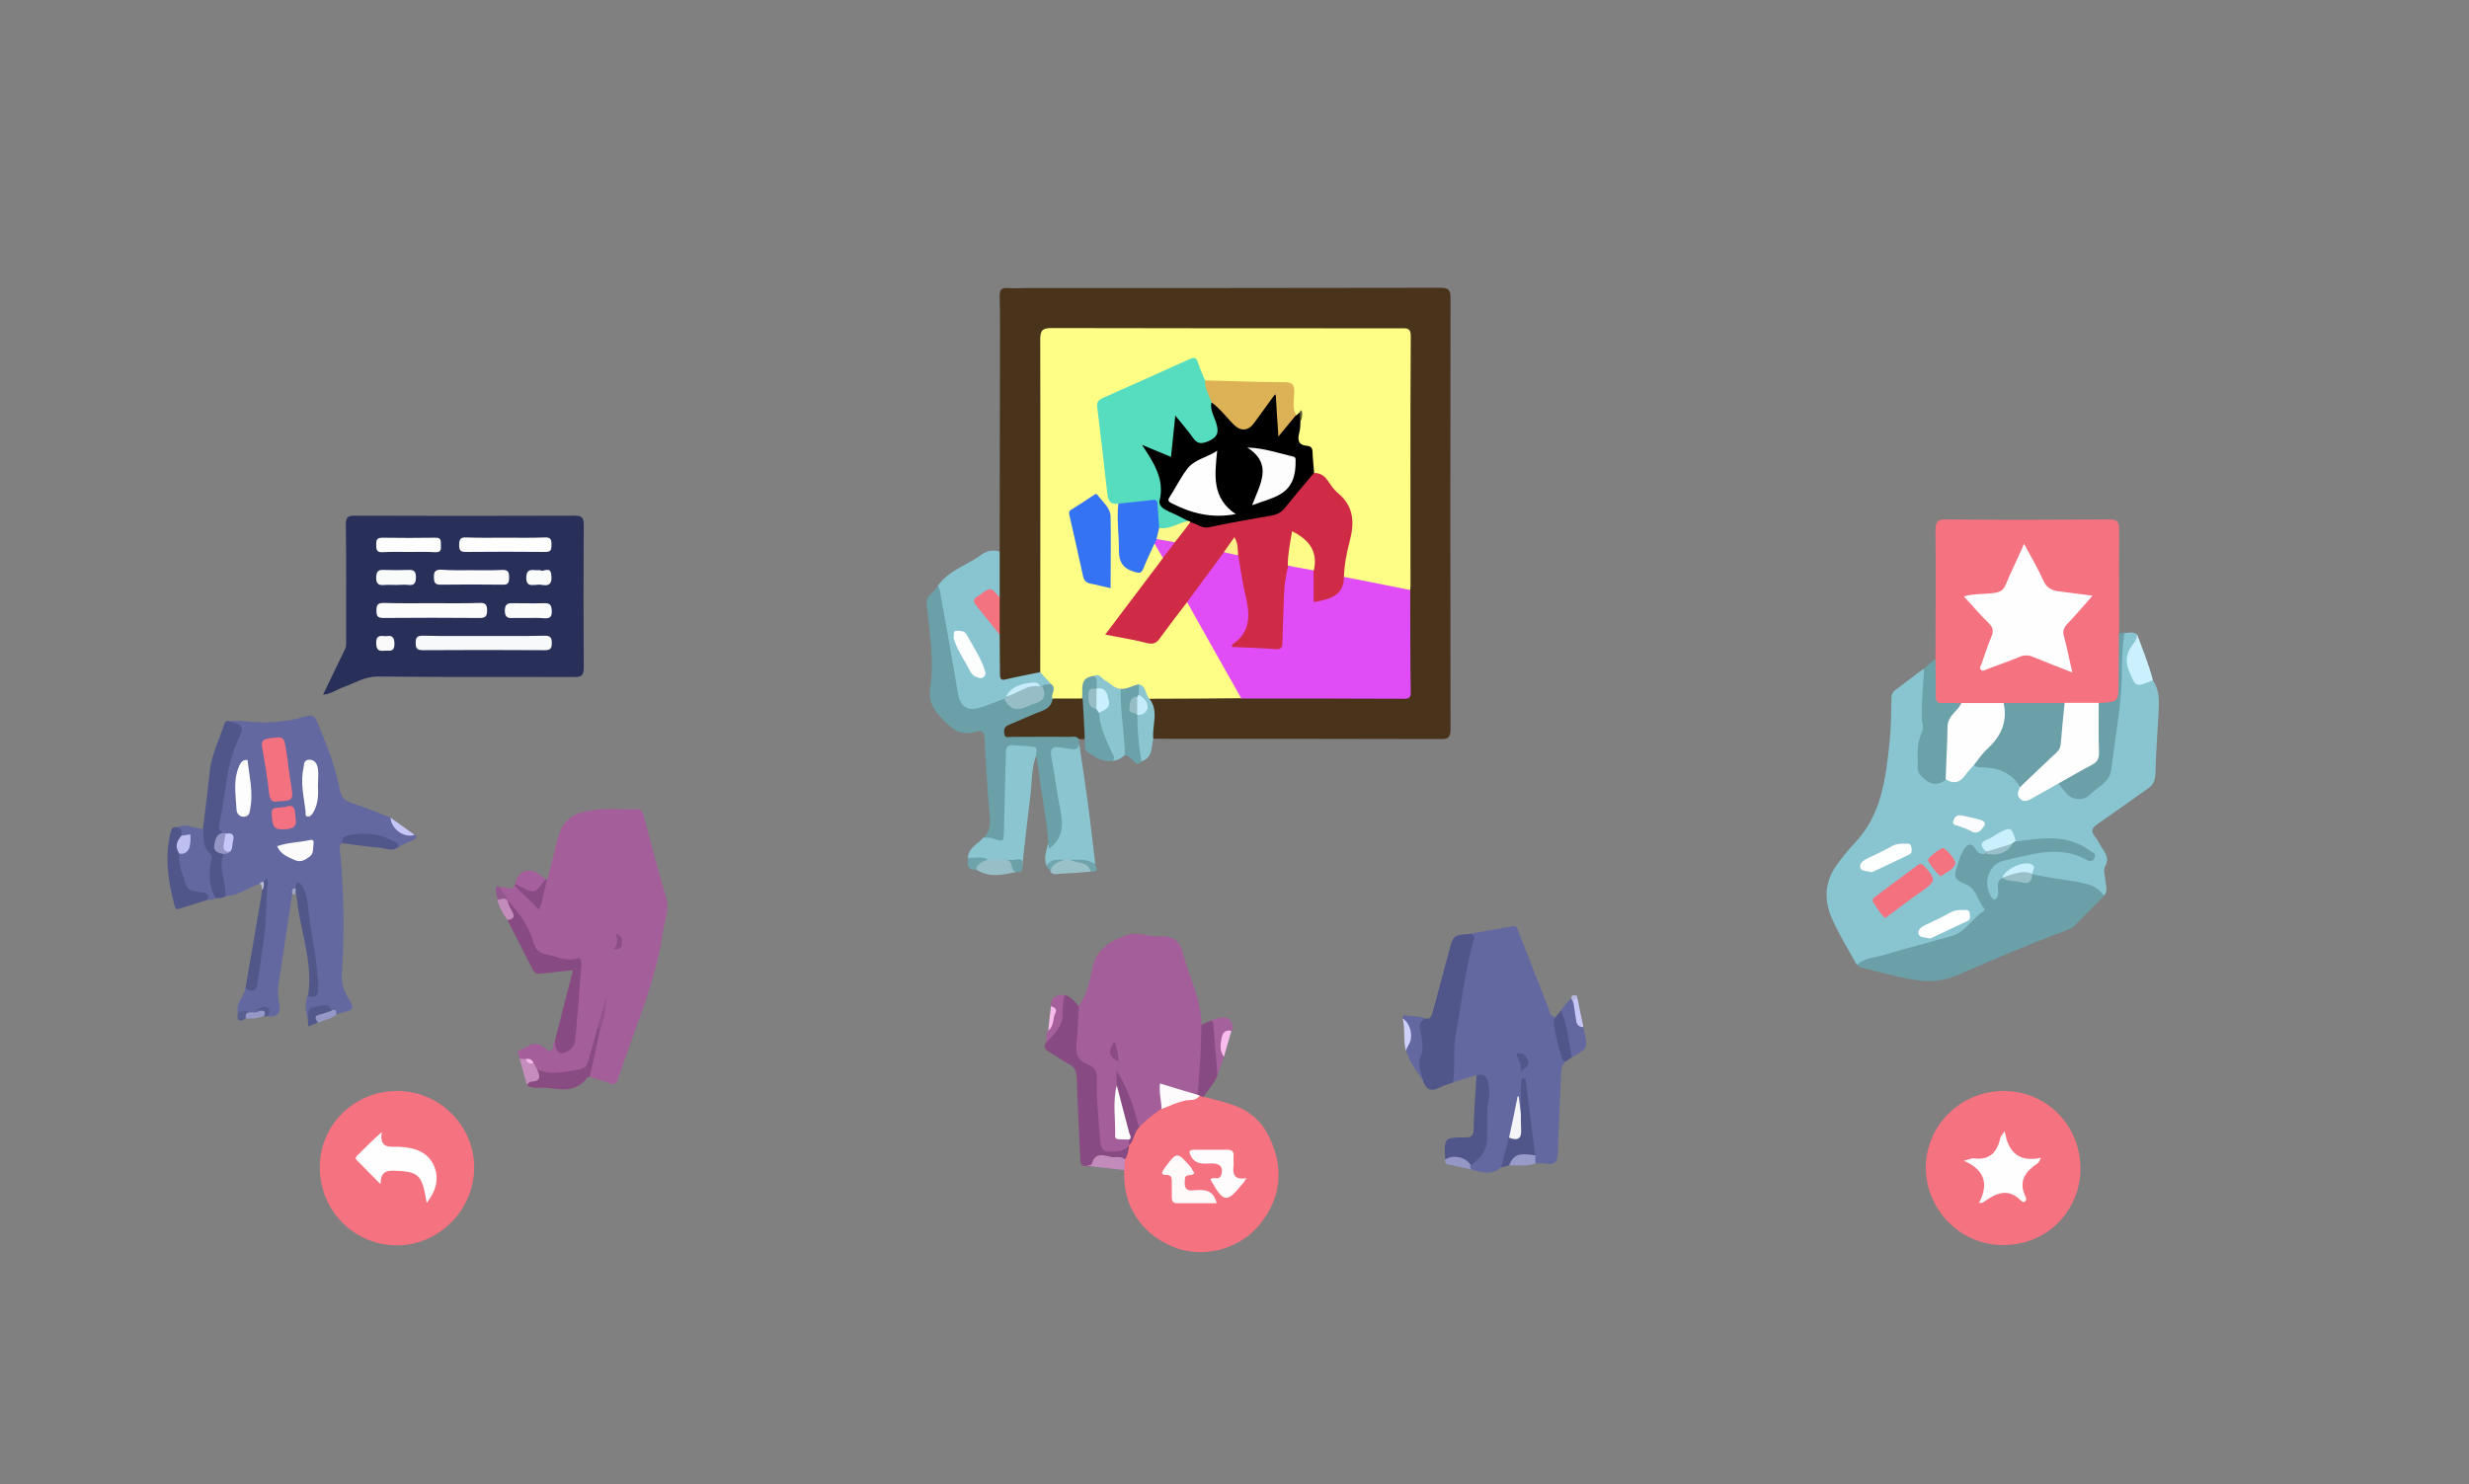 <?xml version="1.0" encoding="utf-8"?>
<!-- Generator: Adobe Illustrator 21.0.0, SVG Export Plug-In . SVG Version: 6.00 Build 0)  -->
<svg version="1.1" id="Layer_1" xmlns="http://www.w3.org/2000/svg" xmlns:xlink="http://www.w3.org/1999/xlink" x="0px" y="0px"
	 viewBox="0 0 919.5 552.8" style="enable-background:new 0 0 919.5 552.8;" xml:space="preserve">
<rect x="0" y="0" width="919.5" height="552.8" fill="#808080" stroke="none"/>
<style type="text/css">
	.st0{display:none;fill:#FDFDFD;}
	.st1{fill:#49341B;}
	.st2{fill:#89C5D0;}
	.st3{fill:#283059;}
	.st4{fill:#F57280;}
	.st5{fill:#A45F9B;}
	.st6{fill:#6368A0;}
	.st7{fill:#6BA0A8;}
	.st8{fill:#505689;}
	.st9{fill:#8AC5D0;}
	.st10{fill:#884A82;}
	.st11{fill:#6BA1A8;}
	.st12{fill:#884B82;}
	.st13{fill:#515789;}
	.st14{fill:#6BA1A9;}
	.st15{fill:#CBF1FE;}
	.st16{fill:#6368A1;}
	.st17{fill:#6468A1;}
	.st18{fill:#51578A;}
	.st19{fill:#A5619C;}
	.st20{fill:#98BEC7;}
	.st21{fill:#A55F9C;}
	.st22{fill:#9AC0C8;}
	.st23{fill:#C38BBB;}
	.st24{fill:#A5609C;}
	.st25{fill:#894B83;}
	.st26{fill:#C48DBC;}
	.st27{fill:#53598B;}
	.st28{fill:#989BC9;}
	.st29{fill:#9497C5;}
	.st30{fill:#C38CBB;}
	.st31{fill:#F9BCEC;}
	.st32{fill:#CFCFFC;}
	.st33{fill:#C6C6F8;}
	.st34{fill:#6EA3AB;}
	.st35{fill:#9598C6;}
	.st36{fill:#C7C8F8;}
	.st37{fill:#70A4AC;}
	.st38{fill:#F7BCEB;}
	.st39{fill:#92588D;}
	.st40{fill:#595F90;}
	.st41{fill:#72A6AE;}
	.st42{fill:#545A8D;}
	.st43{fill:#B8B9DF;}
	.st44{fill:#A0A3C3;}
	.st45{fill:#BBBCD2;}
	.st46{fill:#FEFD86;}
	.st47{fill:#E04DF6;}
	.st48{fill:#F37381;}
	.st49{fill:#FEFEFE;}
	.st50{fill:#F47280;}
	.st51{fill:#FDFEFE;}
	.st52{fill:#CAF0FD;}
	.st53{fill:#FBFCFD;}
	.st54{fill:#C8EFFC;}
	.st55{fill:#99C0CA;}
	.st56{fill:#F8F9FA;}
	.st57{fill:#FCFCFC;}
	.st58{fill:#FBFBFC;}
	.st59{fill:#F9FAFA;}
	.st60{fill:#FAFBFB;}
	.st61{fill:#FAFAFB;}
	.st62{fill:#93528C;}
	.st63{fill:#8C4D85;}
	.st64{fill:#F6BAEA;}
	.st65{fill:#F47180;}
	.st66{fill:#FDFDFD;}
	.st67{fill:#F37180;}
	.st68{fill:#9396C5;}
	.st69{fill:#C7C8FA;}
	.st70{fill:#FDFBFC;}
	.st71{fill:#8A4B84;}
	.st72{fill:#F5F5F8;}
	.st73{fill:#FEFAFA;}
	.st74{fill:#FEFCFC;}
	.st75{fill:#99C0C9;}
	.st76{fill:#97BEC7;}
	.st77{fill:#FCFDFD;}
	.st78{fill:#C6EDF9;}
	.st79{fill:#BEBFF1;}
	.st80{fill:#C5ECF9;}
	.st81{fill:#96BDC6;}
	.st82{fill:#CF2B46;}
	.st83{fill:#56DDBF;}
	.st84{fill:#DDB256;}
	.st85{fill:#3474F4;}
	.st86{fill:#E04FF2;}
	.st87{fill:#5F5F32;}
	.st88{fill:#FEFC87;}
	.st89{fill:#FBEF89;}
	.st90{fill:#FBFA88;}
	.st91{fill:#57DBBD;}
</style>
<g>
	<g>
		<path class="st0" d="M459.7,0.1c152.1,0,304.2,0,456.2-0.1c3.1,0,3.6,0.7,3.6,3.7c-0.1,181.8-0.1,363.6,0,545.4
			c0,3-0.5,3.7-3.6,3.7c-304-0.1-608.1-0.1-912.1,0c-3.3,0-3.8-0.8-3.8-3.9C0.1,367.1,0.1,185.3,0,3.5C0,0.8,0.5,0,3.4,0
			C155.5,0.1,307.6,0.1,459.7,0.1z"/>
		<path class="st1" d="M372.3,205.5c0-23.7,0.1-47.5,0.1-71.2c0-8,0.1-16-0.1-24c0-2.5,0.7-3.2,3.1-3c2.2,0.2,4.5,0,6.7,0
			c51.4,0,102.9,0,154.3-0.1c3.1,0,3.8,0.8,3.8,3.9c-0.1,53.5-0.1,106.9,0,160.4c0,3.1-0.7,3.9-3.8,3.8
			c-35.7-0.1-71.4-0.1-107.1-0.1c-0.7-0.6-1-1.5-1-2.3c0.2-4.1,0.9-8.1-0.8-12.1c-0.2-0.4,0.3-0.9,0.8-1.1c1.4-0.6,2.9-0.6,4.4-0.6
			c9.8,0,19.7-0.1,29.5,0c18-0.2,35.9,0,53.8-0.1c1.2,0,2.5-0.1,3.7,0c3,0.2,4.2-1.1,4.2-4.1c-0.1-10.1,0-20.2,0-30.3
			c0-1.6,0-3.2,0.1-4.9c-0.2-22.6,0-45.2-0.1-67.8c0-7.7,0-15.5,0-23.2c0-5-0.2-5.2-5.3-5.2c-41.5,0-83.1,0-124.6,0
			c-5.3,0-5.4,0.2-5.4,5.5c0,38.2,0,76.4,0,114.6c0,2.2,0.3,4.5-0.7,6.6c-4.2,3.5-9.4,3.4-14.4,3.7c-2,0.1-2.2-2.1-2.2-3.7
			c-0.1-4.7-0.1-9.4,0-14.1c0-4.5-0.2-9,0-13.5c0-4.2-0.1-8.4,0-12.6C371.3,208.5,371.3,206.8,372.3,205.5z"/>
		<path class="st2" d="M691.5,359.4c-3.1-5.7-6.6-11.2-9.2-17.1c-3.1-6.9-2.8-13.9,1.8-20.2c2-2.7,4.1-5.4,6.4-7.8
			c10.2-10.6,11.8-24.2,13.2-37.8c0.6-5.4,0.6-10.9,0.7-16.4c0-1.6,0.7-2.6,1.9-3.4c3.4-2.6,6.8-5.1,10.1-7.6
			c1.4,1.4,1.1,3.3,0.9,4.9c-0.8,5-0.6,10-0.3,14.9c0.1,1.6,0.1,3.2-0.5,4.8c-1.2,3.2-1.3,6.6-1.2,10c0.2,5.6,3.2,7.8,8.6,6
			c3.9,1.3,6.8,0,8.9-3.4c0.6-0.9,1.4-1.7,2.7-1.7c3.1,0.2,6.1,0.5,9.1,1.3c3.9,1.1,6.6,3.2,8,6.9c0.4,5,1,5.2,5.4,2.9
			c3-1.6,5.5-4.2,9.2-3.9c0.4,0.3-0.1-0.1,0.3,0.2c2.5,2,4.7,6,8.4,4.1c4.5-2.3,8.9-5.2,9.6-11c1.9-14.4,4.2-28.8,4-43.4
			c0-2.1,0-4.3,1.7-5.9c1.6,0,3.3-0.7,4.7,0.6c0.6,1.9-0.2,3.4-1.2,4.8c-2.8,4.1-1.4,8,0.7,11.8c0.7,1.2,1.6,1.3,2.8,0.9
			c1.2-0.4,2.3-1,3.6-0.4c2.5,3.6,2.3,7.7,2.1,11.8c-0.4,7.7-1,15.4-1.2,23.1c-0.1,2.5-0.9,4.1-3,5.5c-6.2,4.3-12.3,8.8-18.6,13.1
			c-2.1,1.4-2.5,2.7-0.9,4.7c0.9,1,1.5,2.3,2.2,3.5c1.5,2.3,3.4,4.4,1.5,7.7c-0.7,1.3,0.1,3.4,0.2,5.1c0.1,1.9,1.1,3.9-0.5,5.6
			c-6.8-5-15-4.6-22.6-6.2c-1.5-0.3-3-0.4-4.1-1.5c-1-0.8-0.2-3.2-2.2-3c-2.5,0.3-5.2,0.2-7.2,2.2c-0.7,0.7-1,1.7-1.6,2.5
			c-0.9,1.5-0.8,3.1-1,4.7c-0.2,1.4-0.5,2.9-2.2,3.1c-1.6,0.2-2-1.2-2.6-2.3c-2.8-5.8-0.3-12,6-13.7c10.1-2.6,20.3-5.8,30.7-0.7
			c0.3,0.2,0.7,0.2,1.1,0c-1.7-2.6-8.3-5.8-12.4-5.8c-4.7,0-9.4,1.1-14.2,0.8c-0.5-0.1-0.9-0.3-1.2-0.8c-2.7-3.6-2.7-3.6-6.7-1.1
			c-2,1.2-5.2,1.8-3.6,5.5c-0.1,0.4-0.3,0.7-0.6,0.9c-1.5,0.6-2.7,0.2-3.6-1c-1.7-2.2-2.9-1.2-3.9,0.6c-1.2,2.1-1.7,4.4-2.3,6.7
			c-0.5,1.8,0.5,3,2.1,3.4c4.7,1.4,5.8,5.9,7.9,9.4c1,1.6-0.4,2.8-1.4,3.8c-5.1,5.1-10.8,8.8-18.1,10.3
			C710.3,353.7,701,356.9,691.5,359.4z"/>
		<path class="st3" d="M120.3,258.8c2.8-5.8,5.5-11.4,8.2-17c0.6-1.3,0.4-2.7,0.4-4c0-14.1,0.1-28.2-0.1-42.3c0-2.8,0.7-3.5,3.5-3.4
			c27.2,0.1,54.4,0.1,81.6,0c2.8,0,3.5,0.6,3.5,3.4c-0.1,17.7-0.1,35.4,0,53.2c0,2.7-0.6,3.5-3.4,3.5c-24.4-0.1-48.9,0.1-73.3-0.2
			c-4.8,0-8.5,2.4-12.6,3.9C125.5,256.8,123.3,258.5,120.3,258.8z"/>
		<path class="st4" d="M720.8,245.5c0-16,0.2-31.9,0-47.9c0-3.2,0.7-4.2,4.1-4.1c20.2,0.2,40.4,0.1,60.6,0c3,0,3.7,0.8,3.7,3.7
			c-0.1,13,0,25.9,0,38.9c1.4,5.4,0.5,10.8,0.5,16.2c0,2.1-0.2,4.2-0.3,6.3c0,3.7-0.5,4.1-4.3,4.3c-1.1,0.1-2.2,0.1-3.3-0.1
			c-4.3,0.1-8.7,0.1-13,0c-7.5,0.1-14.9,0.2-22.4,0c-5.3,0.1-10.6,0.1-15.9,0c-2.3-0.1-4.7,0.2-7.1,0c-1.7-0.2-3.4-0.8-3.5-2.7
			C719.7,255.2,718.7,250.3,720.8,245.5z"/>
		<path class="st5" d="M203.8,327.6c1.2-4.8,2.6-9.6,3.7-14.5c2.1-8.6,6.6-10.5,14.5-11.5c4.8-0.6,9.7,0,14.6-0.2
			c2.1-0.1,2.8,0.9,3.2,2.7c2.7,10.1,5.3,20.2,8.3,30.3c1.3,4.3-0.5,8.1-1.1,12.1c-2.7,19.3-10.8,37-16.8,55.3
			c-0.6,1.8-1.2,2.5-3.2,1.7c-2.4-0.9-5-1.6-7.4-2.4c-0.9-1.3-0.5-2.7-0.1-3.9c1.2-4.3,2.2-8.6,3.4-12.9c1.1-3.8,1.8-7.8,3.2-11.5
			c-1.1,3.3-2,6.6-2.7,10c-1.3,3.9-2.2,7.8-3.1,11.8c-0.6,2.7-2.1,4.5-4.9,4.8c-5.1,0.6-10.2,2.8-15.1-0.5c-1-0.4-1.5-1.4-2.1-2.3
			c-0.7-1.1-1.8-1.2-2.9-1.3c-0.6-0.2-1.3-0.4-1.8-0.9c0-1.1-1.6-2.7,0.1-3.2c2.5-0.8,4.7-3.5,7.8-1.8c1.2,0.7,2.2,1.5,3.4,2.3
			c1.8-0.9,0.8-3.1,2-4.2c1.4,0.7,1,3.9,3.6,3c2.1-0.7,2.8-2.6,3.1-4.7c1.1-8.3,1-16.7,2-25c0.2-1.7-0.4-2.6-2.3-2.5
			c-3.9,0.4-7.3-1.3-10.9-2.3c-1.8-0.5-3.2-1.5-3.8-3.4c-1.9-6.2-5.7-11.3-9.5-16.5c-0.2-0.3-0.4-0.6-0.6-0.9
			c-0.4-1.6-2.9-2.5-1.7-4.7c1.7-0.6,3.9,1.9,5.1-0.9c3.2,1.8,6,4,8.2,7.3C202.1,333.9,201.4,330.1,203.8,327.6z"/>
		<path class="st6" d="M88.6,377.2c-0.9-3.6,2.3-5.9,2.8-9c2.2-0.1,3.2-0.9,3.7-3.4c2.2-11,2.4-22.2,3.6-33.3
			c0.1-0.7,0.1-1.5-0.3-2.1c-0.5-0.3-1-0.6-1.6-0.2c-4.3,1.4-8,4.3-12.7,4.7c-1.9-5-3.6-10-1.6-15.4c0.5-0.9,1.4-1.2,2.1-1.9
			c0.8-1.9,3-4-0.5-5.5c-0.4-0.1-0.7-0.2-1-0.3c-2-0.4-2.6-1.8-2.3-3.6c1.9-10.1,1.9-20.7,6.4-30.3c1.6-3.3,2.2-6.2-1.7-8.3
			c1.6,0,3.3-0.2,4.8,0c8,1,15.9,0.6,23.7-1.8c2.3-0.7,3.2-0.1,4.1,2.1c3.5,8.3,6.8,16.6,8.5,25.5c0.5,2.6,1.8,3.8,4.1,4.6
			c4.9,1.7,9.8,3.6,14.7,5.5c1.9,3.7,4.8,6,9,6.4c1,0.7,0.9,1.3-0.2,1.8c-1.9,0.9-3.9,1.9-5.9,2.8c-5.3-3.1-10.9-5.2-17.2-3.5
			c-1.5,0.4-2.8,0.9-3.8,2.1c-1.3,1-0.7,2.3-0.6,3.5c1.4,15.2,1.6,30.4,0.6,45.6c-0.3,3.8,1.2,6.8,3.1,9.7c1.3,2.1,1.2,3.3-1.4,3.9
			c-1.3,0.3-2.6,0.8-3.9,1.2c-0.7-0.4-0.3-2.2-1.9-1.5c-4.2-1.8-5.8-1.4-8.7,2.4c-0.8-2.6-0.9-5.2,0-7.9c3.7-1.4,3-4.5,2.7-7.2
			c-1-7.6-2.1-15.2-3.2-22.8c-0.3-2.3-0.5-4.7-1.2-7c-0.3-1.2-0.2-2.9-2.1-2.9c-0.8,0.5-1.4,1.2-1.9,2c-1.6,10.7-3.2,21.5-4.9,32.2
			c-0.4,2.8-0.6,5.5,0,8.2c0.9,3.8-0.4,5.4-4.2,5.1c-0.4-3.2-2.8-2.2-4.6-2.4c-0.6,0.1,0.1,0.6,0.1,0.1c0-0.1,0.1-0.1,0.3-0.1
			c0.6,0.1,1.3-0.1,1.4,0.8c-0.9,1.4-2.2,1.1-3.5,1C91.9,377.1,90.1,378.2,88.6,377.2z"/>
		<path class="st5" d="M401.8,374.7c2.9-4.2,4.1-9.1,5-13.9c1.3-7.4,6.9-10.2,12.5-12.4c4-1.6,8.6,0.7,12.9,0.4
			c4.8-0.3,7.2,1.8,8.4,6.5c2.3,8.7,6.7,16.9,6.9,26.2c1.7,2,1.1,4.5,1.1,6.8c-0.2,5-0.9,10.1-0.8,15.1c0,1.4-0.3,2.7-1,3.9
			c-1.1,1.6-2.6,1.1-4,0.7c-2.4-0.7-4.7-1.5-7-2.3c-2-0.7-3.2-0.4-2.6,2.1c0.4,1.7,0.5,3.4,0,5.1c-2.5,3-5.1,5.8-9,7
			c-3.1-6.2-4-13.2-7.8-19.2c0.7,1.3,0.6,2.6,0.3,4c-0.6,5.2-0.1,10.4-0.2,15.6c-0.1,2.8,2.1,2.9,3.9,3.6c0.9,0.6,1,1.4,0.9,2.4
			c-0.1,0.5-0.3,0.9-0.5,1.3c-2.4,2.7-5.5,2.6-8.6,2.1c-2.2-0.4-2.9-2.2-3.1-4.1c-0.8-6.9-1.6-13.9-1.4-20.8
			c0.1-3.9-0.7-6.8-4.5-8.5c-1.8-0.8-2.9-2.3-3-4.4c-0.3-5.2,0.8-10.4,1-15.6C400.9,375.6,401.3,375.1,401.8,374.7z"/>
		<path class="st6" d="M583.2,395.3c-1.2,1-1.7,2.2-1.8,3.8c-0.3,10-1,20.1-1.2,30.1c-0.1,3.3-0.9,4.8-4.3,4.3
			c-1.3-0.2-2.7-0.1-4.1-0.2c-0.9-0.8-1-1.9-1.1-3c-0.7-9.5-3-18.9-3.4-28.4c0,4.2,1,8.4-0.5,12.5c-1.5,0.9-1.6-0.3-1.8-1.2
			c-0.3-1.3,0.2-2.6,0.1-3.8c0,4.9-0.8,9.7-2.4,14.4c-0.9,2.5-1.2,5.2-1.9,7.8c-0.3,1.3-0.6,2.6-1.9,3.3c-3.6,3.2-7.4,1.7-11.2,0.7
			c-1.4-0.7-0.8-1.5-0.1-2.4c3.8-3.3,5.5-7.4,5.1-12.5c-0.3-4,0-7.9,0.5-11.9c0.7-4.9-0.4-6.9-3.5-8.3c-3,0.9-5.9,1.9-8.9,2.8
			c-0.7-0.6-1-1.5-0.9-2.4c1-5.8,0.1-11.7,1.1-17.5c2.1-11.9,4.2-23.7,6.4-35.6c5.2-0.9,10.5-1.8,15.7-2.7c2.1-0.4,2.1,1.2,2.6,2.4
			c3.7,9.4,7.3,18.8,11,28.1c0.5,1.1,0.3,2.9,2.2,3.1C580.3,384.4,581.3,390,583.2,395.3z"/>
		<path class="st4" d="M746.4,406.4c16,0.1,28.6,13,28.4,29.4c-0.2,14.4-11.5,27.9-28.7,28c-16.1,0.1-29-13.3-28.9-29.1
			C717.4,419,730.4,406.3,746.4,406.4z"/>
		<path class="st4" d="M119.1,434.9c-0.1-15.7,12.7-28.5,28.8-28.5c15.7,0,28.6,12.7,28.7,28.4c0.1,15.8-13.2,29.3-29,29.1
			C131.8,463.8,119.1,450.9,119.1,434.9z"/>
		<path class="st4" d="M424.2,420c2.4-2.7,5.4-4.9,8.3-7c2.9-3.5,7.1-3.7,11-4.5c0.9-0.2,2,0.3,2.8-0.6c0.9-0.6,1.4-0.1,1.7,0.6
			c4.5,1.2,9.1,2.1,13.5,4c5.3,2.4,9,6.4,11.2,11.1c5.5,11.4,4.6,22.6-3.7,32.7c-7.2,8.8-20.1,12.4-30.7,8.7
			c-11.7-4.1-19.3-14.1-19.6-26c0-1.1,0-2.2-0.1-3.4c-0.7-1.1-0.8-2.3-0.5-3.6c0.3-2,1.4-3.7,2.3-5.5l0,0c0.7-1.5,0.9-3.2,1.6-4.8
			C422.5,420.9,422.8,419.9,424.2,420z"/>
		<path class="st7" d="M691.5,359.4c3-2.7,7-2.7,10.6-3.8c8.2-2.5,16.5-4.6,24.7-6.9c5.2-1.5,7.7-6.6,11.9-9.3
			c0.2-0.1,0.5-0.8,0.3-0.9c-2.5-2.7-2.7-7.1-6.5-8.9c-4.9-2.3-5-2.3-3.5-7.4c0.6-1.9,1.2-3.8,2.2-5.5c1.5-2.7,3.2-2.8,4.8-0.1
			c0.9,1.5,2,1.6,3.5,1.5c3.1-1.2,7-0.3,9.2-3.8c0.5-0.5,1.1-0.9,1.9-0.8c9.6-1.3,19.3-3,27.9,3.5c0.8,0.6,2.2,0.7,1.6,2.4
			c-0.7,1.8-1.9,1.5-3,0.9c-10.3-5.7-20.6-1.9-30.8,0.3c-5.7,1.2-8,8.5-4.7,13.5c0.3,0.5,0.7,1.2,1.4,0.9c0.8-0.3,0.9-1,1.1-1.8
			c0.4-2.1-1.1-4.6,1.5-6.1c0.2,0,0.3,0,0.5,0c2.2-0.1,4.3,0.6,6.5,0.8c1.9,0.2,3-0.4,3.8-2c0.1-0.1,0.3-0.2,0.4-0.3
			c6.5,1.6,13.1,2,19.6,3.5c3.2,0.7,5.4,2.1,7.2,4.6c-3.6,3.6-7.2,7.3-10.8,10.9c-1,1-2.2,1.6-3.5,2.1c-13.7,5-27.1,10.8-40.4,16.6
			c-5.1,2.2-10.2,2.6-15.3,1.8c-7-1.1-13.8-3.1-20.7-4.7C692.5,360.1,692,359.7,691.5,359.4z"/>
		<path class="st7" d="M390.4,314.2c-0.5-8.4-2.3-16.7-3.3-25.1c-0.3-2.6-0.8-5.1-1.2-7.7c-1-1.1-2-2.1-3.6-2.4
			c-5.4-1.1-6.5-0.3-6.4,5.2c0.2,8.6-1.1,17.1-0.9,25.8c0.1,4.7-0.9,5.3-5.3,3.7c-1.1-0.4-2.5-0.6-3.3-1.6c1.7-1.9,2.5-4,2.3-6.7
			c-0.9-10-1.5-20.1-2-30.2c-0.1-2.4-1-3.4-3.1-2.7c-6,2-9.5-1.3-13.3-5.4c-3-3.2-4.5-6.3-3.9-10.6c1.6-10.5-0.2-20.9-1.3-31.2
			c-0.4-3.6,2.9-4.6,4.2-7c2.4,0.6,2.1,2.9,2.4,4.5c2,11.3,4.1,22.6,5.8,34c0.9,6,3.2,7.3,9.1,5.2c2.2-0.8,4.3-2,6.7-2.3
			c0.6,0,1.2,0.2,1.7,0.6c1.2,0.9,1.7,3.1,3.6,2.8c2.7-0.3,5.3-1.2,7.7-2.5c2.2-1.2,1.1-3.6,1.7-5.4c0.9-1.1,2.1-1.1,3.3-0.9
			c3.1,1.4,1.6,3.9,1.6,6.1c-0.4,2.8-2.3,4.3-4.7,5.3c-3.4,1.5-6.9,2.9-10.3,4.5c-1,0.5-2.4,0.8-2,2.2c0.3,1.1,1.6,0.9,2.6,0.9
			c6.3,0.1,12.7-0.1,19,0.1c1.5,0,3.6-0.7,4.3,1.8c0,0.5,0,0.9,0,1.4c0.9,3.2-1.2,3.3-3.4,3.3c-6.2,0-6.2,0-5.1,6
			c1.1,6.6,2,13.3,3.1,20c0.7,4.3-1.4,7.2-4.1,9.9c-0.5,0.5-1.2,1.1-1.9,0.4C389.8,315.7,390.1,314.9,390.4,314.2z"/>
		<path class="st2" d="M374,260.3c-2.8,1-5.5,2.2-8.4,3.1c-5.3,1.8-8,0-8.9-5.4c-2.1-12.7-4.4-25.4-6.7-38.1
			c-0.1-0.6-0.5-1.1-0.8-1.6c3.9-5.7,10.6-7.6,15.9-11.4c2.3-1.7,4.6-2.3,7.2-1.4c0,5.7,0,11.4,0,17.1c-2.1-0.2-3.6-3.1-6.2-0.9
			c-1.8,1.5-2.2,2.6-0.8,4.6c2.4,3.4,5.6,6.1,7,10.1c0,4.9,0.1,9.7,0.1,14.6c0,2,0.4,2.6,2.5,2c4.1-1,8.3-1.7,12.4-2.6
			c2,0.8,3.6,2.1,4,4.4c-1.1,0.3-2.4-0.2-3.3,0.9c-0.3,0.2-0.6,0.3-1,0.2c-4.8-1.6-8.6,0.1-11.8,3.6
			C374.9,259.9,374.4,259.9,374,260.3z"/>
		<path class="st8" d="M547.7,347.9c2.4,0.8,0.9,2.7,0.7,3.7c-2.9,11.1-4.2,22.6-6.3,33.9c-1.1,5.8,0,11.9-1,17.8
			c-1.6,0.6-3.4,1-4.9,1.8c-3.6,1.9-5.4,0.5-6.4-3c-1.8-3.2-2.7-6.5-1.5-10.3c1-3-0.6-6.1-0.2-9.2c0.2-1.5-0.2-3.8,2.7-3.2
			c2,0.4,2.4-1,2.8-2.5c2-7.5,4-14.9,6-22.4C541.2,348.3,541.2,348.3,547.7,347.9z"/>
		<path class="st9" d="M390.4,314.2c0.1,0.6,0.2,1.2,0.3,1.9c5-3.6,5.4-8.5,4.3-13.9c-1.4-6.8-2.2-13.7-3.5-20.5
			c-0.5-2.9,0.5-3.7,3.1-3.3c1.6,0.2,3.2,0.5,4.8,0.7c1.8,0.2,2.5-0.7,2.5-2.3c1.2,8.4,2.5,16.7,3.6,25.1c0.9,6.7,1.6,13.3,2.4,20
			c-3,0.3-5.8-1-8.8-0.5c-0.8,0-1.5,0-2.3,0c-2.5-0.5-4.7,0.6-7,1.2C388.5,319.6,389.7,316.9,390.4,314.2z"/>
		<path class="st10" d="M420.5,426.7c-0.2,1.8-0.5,3.6-1.5,5.2c-1.1,0.3-2.2,0.5-3.3,0.2c-3.3-0.6-6.6-1.3-9,2.2
			c-0.4,0.5-1.4,0.3-2.1,0c-2.2,0.3-2.2-1.2-2.3-2.8c-0.4-10-1-20.1-1.3-30.1c-0.1-2.4-0.8-3.9-2.9-5c-2.6-1.4-5-3.2-7.6-4.7
			c-1.5-0.9-1.9-1.8-1-3.3c1.1-2.2,2.2-4.4,3.8-6.3c1.3-1.6,1.3-3.6,1.4-5.6c0-2.1,0-4.2,1.8-5.8c2.5,0.5,3.7,2.5,5.3,4.1
			c-0.3,4.7-0.4,9.5-0.9,14.1c-0.4,3.7,0.6,6.3,4.2,7.6c2.9,1,3.5,3,3.4,5.8c-0.2,7.6,0.7,15.1,1.2,22.7c0.3,3.9,2.1,4.2,5,4
			C417,428.9,418.9,428.4,420.5,426.7z"/>
		<path class="st9" d="M366.3,312c1.1,0.1,2.3-0.1,3.3,0.3c4.3,1.4,4.2,1.4,4.3-3.2c0.2-9.6,0.5-19.1,0.7-28.7c0-2,0.6-3,2.8-2.8
			c2.5,0.2,4.9,0.2,7.4,0.6c2.1,0.3,0.8,2.1,1.1,3.2c-1.9,5-1.5,10.2-2.2,15.3c-1.1,8.6-2,17.2-3,25.9c-1.8-2.5-4.4-1-6.6-1.3
			c-2.1,0-4.1,0.1-6.2-0.3c-2.4-1.1-5.3,0.4-7.5-1.5C360.8,315.7,364.2,314.3,366.3,312z"/>
		<path class="st11" d="M720.8,245.5c0,4.6,0.2,9.2,0.1,13.8c0,1.9,0.6,2.7,2.6,2.6c2.3-0.1,4.7,0,7,0.1c0.5,1.7-0.7,2.9-1.6,4
			c-2,2.2-2.6,4.7-2.4,7.6c0.3,4.7-1,9.4-0.8,14.1c0,1-0.2,2-1,2.7c-3.3,2.6-6.2,1.8-8.9-1c-0.9-0.9-1.6-1.8-1.6-3.2
			c0.1-4.5-0.6-9,1.5-13.2c1-2,0-3.9,0-5.9c-0.2-6,0.7-11.9,0.8-17.9C717.8,247.8,719.3,246.6,720.8,245.5z"/>
		<path class="st8" d="M83.2,318.1c-1.9,5.4,1,10.5,0.8,15.8c-1.1,0.8-2.4,0.6-3.7,0.7c-1.7,0.2-2-1.1-2.4-2.3
			c-0.3-0.8-0.3-1.7-0.4-2.5c-0.9-5.3,0.3-11-2.5-16.1c-0.8-1.5-0.4-3.4,0.6-5c0.9-7.3,1.8-14.6,2.6-21.9c0.7-6,3.5-11.4,5.3-17
			c0.3-1,0.9-1.5,2-1.1c5.1,1.5,5.5,1.7,3.2,6.8c-4.6,9.9-4.7,20.6-6.9,31c-0.4,1.9-0.4,3.6,2.2,3.8c-0.3,0.8-1.1,0.9-1.6,1.4
			C80.2,313.8,80.4,315.3,83.2,318.1z"/>
		<path class="st10" d="M188.8,335.2c4.4,4.7,8.2,9.7,9.9,15.9c0.7,2.6,2.1,4,4.8,4.4c3.7,0.6,7.1,2.9,11.2,1.5
			c1.8-0.6,1.9,1.1,1.8,2.4c-0.7,9.4-1.4,18.8-2.3,28.2c-0.3,2.8-2.9,4.6-5.1,4.7c-1.9,0.1-2.4-2.7-2.4-4.8
			c2.2-8.6,4.4-17.1,6.7-26.1c-3.9,0.4-7.6,0.8-11.2,1.2c-1.5,0.2-2.8,0.5-3.8-1.4c-3.1-6.2-6.3-12.4-9.5-18.6
			c1-1.1,1.4-2.2,0.5-3.7C188.9,337.9,187.9,336.7,188.8,335.2z"/>
		<path class="st7" d="M781.5,261.9c7.5-0.4,7.5-0.4,7.5-7.8c0-6,0.1-12,0.1-18c0.7-0.3,1.3-0.7,2.1-0.4c-1.3,7.4-0.7,14.8-1.3,22.2
			c-0.7,9.6-2.5,19.1-3.6,28.7c-0.6,5-5.3,6.6-8.2,9.6c-2.2,2.2-6.5,1.8-8.5-0.6c-1-1.2-2-2.5-3-3.8c1.7-3.1,4.9-4.1,7.7-5.4
			c4.7-2.1,6.9-5.1,6.3-10.4c-0.4-3.3-0.1-6.7-0.1-10C780.5,264.6,780.4,263.1,781.5,261.9z"/>
		<path class="st1" d="M401.8,275.3c-1-1.4-2.5-0.7-3.8-0.8c-7.1-0.1-14.2,0-21.4,0c-1,0-2.4,0.6-2.6-1.2c-0.2-1.5,0-2.6,1.7-3.3
			c4.2-1.7,8.2-3.6,12.4-5.2c2.2-0.9,3.6-2.1,3.9-4.5c3.7-1.8,7.5-1.5,11.3-0.2c1.2,5,2.5,10.1,0.6,15.3
			C403.1,275.3,402.5,275.3,401.8,275.3z"/>
		<path class="st8" d="M549.9,400.5c2.2-0.5,3.6-0.1,4.2,2.5c0.4,1.9,0.7,3.8,0.4,5.5c-1,5.4-0.5,10.9-0.7,16.3
			c-0.2,4.2-2.9,7-6,9.3c-2.8-2.2-6.1-2.6-9.6-2.3c-0.4-8-0.4-8.1,7.5-8.1c2.2,0,3-0.5,3.1-2.8C548.9,414.1,549.5,407.3,549.9,400.5
			z"/>
		<path class="st6" d="M75.6,308.7c0.4,3.3-0.4,6.9,2.9,9.5c0.8,0.6,0.1,2.4-0.1,3.6c-0.7,4.5-0.5,8.8,2,12.8
			c-0.9,0.7-2.1,0.6-3.1,0.6c-1.2-1.5-2.8-1.9-4.6-2.2c-2.4-0.4-4-1.8-4.7-4.2c-1-3.4-3-6.7-1.7-10.4c0.4-0.7,1.2-0.8,1.8-1.2
			c1.5-0.8,1.7-2.4,1.8-3.8c0.2-2-1.9-1.1-2.6-2c-0.7-1-1.1-2.1-1.4-3.2C69.2,306.5,72.3,308.7,75.6,308.7z"/>
		<path class="st9" d="M418.9,281.3c-1.3,1.1-2.7,2-4.5,2.1c-2.1-4.2-4.1-8.4-5.4-13c-0.4-1.5-1-3.1-0.3-4.7c1.7-2,4.8-3.4,2.5-6.9
			c-0.8-1.2-2.3-1.4-3.1-2.4c-0.7-1.4-0.8-2.9-0.7-4.5c0.7-1.5,1.9-1.1,2.8-0.5c2.7,1.9,5.8,3.3,8,5.8c0.9,6.7,1.1,13.5,1.9,20.3
			C420.1,278.8,419.9,280.2,418.9,281.3z"/>
		<path class="st11" d="M407.6,251.9c1.4,1.3,0.6,3.1,0.9,4.6c-0.1,0.1-0.2,0.3-0.3,0.4c-2.5,2.7-2.4,3.8,0.5,6.6
			c0.5,0.5,0.9,1.1,0.6,1.9c0.2,5.1,2.4,9.6,4.4,14.2c0.5,1.2,1.8,2.2,0.8,3.8c-3.7,0.8-6.4-1.3-9.2-3c-2-1.2-1-3.4-1.3-5.1
			c-0.2-5-0.5-10-0.8-15C400.8,254.8,402.6,251.5,407.6,251.9z"/>
		<path class="st8" d="M66.8,318c-0.6,4.1,1.3,7.8,2.4,11.5c0.8,2.5,3.1,2.4,5.2,2.8c1.5,0.3,3.8,0.1,2.9,2.9
			c-3.4,1.1-6.9,2.1-10.3,3.3c-1.4,0.5-1.7-0.1-2-1.2c-2.4-9.1-3.8-18.1-1.4-27.5c0.4-1.5,1-1.8,2.3-1.7c2,0.3,1.6,1.8,1.7,3.1
			C67.4,313.5,66.4,315.7,66.8,318z"/>
		<path class="st12" d="M223.4,384c-1.2,5.7-2.5,11.5-3.8,17.2c-0.4,0.1-0.9,0.1-1,0.4c-3.8,5.1-9.2,4.4-14.4,3.7
			c-2.6-0.4-5.4,0.6-7.9-1c0.2-2.9,2.5-2.3,4.3-2.7c-0.5-0.9-1.4-1.9-0.5-3.2c5.2,2.3,10.4,0.8,15.6,0c2.4-0.4,3-1.7,3.5-3.6
			c1.1-4.1,2.3-8.1,3.4-12.1C224,382.4,223.8,383.1,223.4,384z"/>
		<path class="st8" d="M559,434.9c1-3.7,2-7.5,2.9-11.2c2.8-0.5,3.8-2.2,3.6-5c-0.1-1.3-0.2-2.7,0.8-3.8c0.5-4.3-0.4-8.8,0.5-13.1
			c0.4,0,0.9,0,1.3-0.1c1.2,9.6,2.4,19.2,3.6,28.7c-0.3,0.2-0.6,0.6-0.9,0.5c-3.5-0.6-6.4,0.6-8.8,3.2
			C561,434.4,560,434.7,559,434.9z"/>
		<path class="st10" d="M448.1,408.7c-0.4-0.2-0.9-0.4-1.3-0.5c-0.4,0.1-0.7,0-0.9-0.3c1-8.7,1.4-17.5,1.5-26.2
			c1.2-0.5,2.4-1,3.6-1.5c1.4-0.1,1.7,1,1.8,1.9c0.6,6.1,1.6,12.3,0.6,18.5C452.2,403.6,449.9,406,448.1,408.7z"/>
		<path class="st13" d="M110.1,330.9c0.2-0.7-0.1-1.6,0.7-2c0.9-0.4,1.3,0.5,1.7,1.1c2.1,3.4,2.1,7.3,2.6,11.1
			c1.2,8.9,3.2,17.7,3.4,26.8c0.1,3.1-0.9,3.8-3.8,3.2c2-12.1-2.6-23.4-4-35c-0.1-1-0.3-2-0.4-3
			C109.6,332.3,109.5,331.6,110.1,330.9z"/>
		<path class="st14" d="M418.9,281.3c0-8.2-1.8-16.4-1.5-24.7c2-1.6,4.2-2.5,6.9-1.8c0.9,1.1,0.9,2.2,0.6,3.5
			c-0.1,0.6-0.4,1.1-0.8,1.5c-3.2,2.6-3.2,3.4-0.2,6.4c0.2,0.4,0.3,0.7,0.4,1.1c0.4,4.2,1,8.4,1.2,12.7c0,1.2,0.3,2.5-0.4,3.6
			c-1,1.5-1.9,1-2.9,0C421.2,282.7,420.4,281.4,418.9,281.3z"/>
		<path class="st13" d="M98.2,328.5c1.5-2.2,1.6-0.7,1.5,0.6c-0.5,5.2-0.5,10.4-0.9,15.6c-0.6,7-1.9,13.9-2.8,20.9
			c-0.4,3.4-1.6,4.3-4.6,2.6c1.9-11.2,3.9-22.5,5.8-33.7c0.2-1,0.3-2,0.4-2.9C98.2,330.6,97.4,329.4,98.2,328.5z"/>
		<path class="st9" d="M424.1,258.8c0-1.3,0-2.6,0-3.9c0.7-1.4,1.5-0.4,1.9,0.1c1.1,1.6,2.4,3.2,2.1,5.3c3.6,4.7,0.9,9.9,1.4,14.9
			c-0.8,3.2-0.1,7.1-4.4,8.4c-1-5.8-1.6-11.6-1.5-17.4C426.6,263.7,426.6,263.7,424.1,258.8z"/>
		<path class="st15" d="M801.8,253.4c-6.5,2.7-6.4,2.7-9-3.7c-1.3-3.3-0.9-6.3,1.1-9.1c0.9-1.3,2.1-2.5,2-4.3
			C798,242,800.3,247.6,801.8,253.4z"/>
		<path class="st16" d="M581.4,376.4c1.1-1.6,2.2-3.3,3.9-4.4c0.7,0.4,1.1,1,1.3,1.7c1.1,3,0.2,6.5,3.1,8.9c0,0.4,0.1,0.7,0.2,1.1
			c1.5,6.7,1.5,6.7-4.5,10.2C582.7,388.3,581.8,382.4,581.4,376.4z"/>
		<path class="st17" d="M530.7,379.4c-3.2,1.7-1.6,4.6-1.3,6.9c0.2,2.4,0.8,4.7-0.2,6.9c-1.4,3.1,0.1,6,0.6,9
			c-2.4-3.4-4.9-6.6-6.1-10.7c-0.4-1,0-1.9,0.2-2.8c0.8-3.3,0.9-6.5-1.5-9.3c0-0.6,0-1.4,0.8-1.2
			C525.7,378.7,528.3,378.3,530.7,379.4z"/>
		<path class="st18" d="M127.5,314.1c-0.2-1.9,0.4-2.6,2.5-3c5.4-1,10.5-0.8,15.4,1.7c1.3,0.7,2.9,0.9,3,2.8
			c-2.2,1.7-4.6,0.4-6.9,0.2C136.9,315.4,132.2,314.7,127.5,314.1z"/>
		<path class="st8" d="M581.4,376.4c2.2,5.6,3,11.6,3.9,17.5c-0.7,0.5-1.4,1-2.1,1.5c-0.4-0.2-1.2-0.3-1.3-0.6
			c-1.5-4.6-2.7-9.4-3.3-14.2c-0.1-0.5,0.4-1.1,0.7-1.7C580,378,580.7,377.2,581.4,376.4z"/>
		<path class="st19" d="M453.4,400.5c-0.5-6.2-1-12.3-1.5-18.5c-0.1-0.8-0.2-1.5-0.9-1.9c5.3-1.9,6.9-1.5,8.1,1.9
			c0.3,0.8,0.1,1.4-0.5,2c-4.2,2.3-3,6.1-2.8,9.7C455,396,454.2,398.2,453.4,400.5z"/>
		<path class="st20" d="M367.9,320.2c2.3,0,4.6,0,6.9,0c2.9,0.2,3.3,2.4,3.8,4.6c-5.1,1.1-10.2,2.3-15.1-0.9
			C363.2,320.6,365.3,320.1,367.9,320.2z"/>
		<path class="st21" d="M191.9,329.3c0.7-4.6,4.9-6.5,8.7-3.8c0.9,0.6,1.7,1.4,2.5,2.1c-0.4,2.4-1.5,5.1-3.6,5.4
			C196.8,333.2,193.8,331.9,191.9,329.3z"/>
		<path class="st22" d="M396.4,320.2c0.8,0,1.5,0,2.2,0c1.4,0.8,3.1,0.3,4.6,0.7c2,0.6,3.3,1.4,2.9,3.8c-3.8,0.3-7.6,0.6-11.5,0.8
			c-1.1,0-2.5,0.6-3.4-0.8C390.6,320.4,394,320.9,396.4,320.2z"/>
		<path class="st23" d="M404.6,434.3c0.7-0.2,1.9-0.3,2-0.7c1.2-4.6,4.5-3.2,7.4-2.6c1.6,0.3,3.5-0.5,5,0.9c-0.1,1.3-0.2,2.6-0.2,4
			C414,435.3,409.3,434.8,404.6,434.3z"/>
		<path class="st24" d="M396.5,370.6c-0.6,2.5-0.8,5.1-0.8,7.7c-0.1,4.4-3.4,7.1-6.1,10.1c0.1-1.5-0.3-3.2,0.8-4.5
			c0.6-3,2.6-5.9,1-9.1C391.2,371.2,393.6,370.6,396.5,370.6z"/>
		<path class="st25" d="M191.9,329.3c0.4,0.2,0.9,0.5,1.3,0.7c5.9,3,5.9,3,9.9-2.4c0.2,0,0.4,0,0.6,0c-0.7,3.1-1.5,6.3-2.2,9.4
			c-0.2,0.8-0.8,2.3-1.5,1.3c-2.4-3.2-5.9-5.3-8.3-8.5C191.7,329.6,191.8,329.4,191.9,329.3z"/>
		<path class="st26" d="M200,398.3c1.1,2.4,1.7,4.5-2.1,4.6c-0.8,0-1.3,0.7-1.6,1.4c-0.9-3.3-1.9-6.6-2.8-9.9c0.7,0,1.5,0,2.2,0.1
			c0.9,0.6,2,1,3,1.5C199.1,396.7,199.6,397.5,200,398.3z"/>
		<path class="st27" d="M114.6,378.9c0.1-1.8,0.2-3.5,2.4-3.8c2.3-0.3,5-2,6.6,1.3c-0.6,1.3-1.9,1.6-3,1.9c-1.4,0.4-2,1.3-2.2,2.6
			c-1.1,0.5-2.2,0.9-3.6,1.5C114.7,381.1,114.7,380,114.6,378.9z"/>
		<path class="st28" d="M562,434.1c1.8-4.1,3.6-4.7,9.8-3.7c0,1,0,2,0,3C568.6,434.6,565.3,434,562,434.1z"/>
		<path class="st29" d="M538.2,431.9c3.2-2,8-0.8,9.6,2.3c-0.8,0.5,0,0.9,0.1,1.4c-2.4-0.5-4.9-1-7.3-1.6
			C539.4,433.8,537.9,433.8,538.2,431.9z"/>
		<path class="st30" d="M188.8,335.2c0.6,1.4,1,2.8,1.8,4.1c1.3,2.1,0.8,3.2-1.6,3.4c-1.7-2.3-3.1-4.7-3.8-7.5
			C186.5,333.9,187.7,333.4,188.8,335.2L188.8,335.2z"/>
		<path class="st31" d="M455.8,393.7c-1.5-2.1-1.4-4.4-0.9-6.9c0.5-2.2,1.4-3.3,3.7-2.8C457.7,387.2,456.7,390.5,455.8,393.7z"/>
		<path class="st32" d="M522.4,379.4c2.9,1.8,4.1,6.8,2.2,9.8c-0.5,0.8-0.8,1.5-1,2.3C522.5,387.5,523.4,383.3,522.4,379.4z"/>
		<path class="st33" d="M154.4,311c-3.9,1.3-8.6-2.1-9-6.4C148.4,306.7,151.4,308.8,154.4,311z"/>
		<path class="st34" d="M367.9,320.2c-1.9,0.7-3.9,1.4-4.5,3.8c-3.4,0.1-3.1-2.2-2.9-4.5C363,319.8,365.6,318.8,367.9,320.2z"/>
		<path class="st35" d="M118.4,380.9c-0.9-1.3-1.7-2.5,0.8-3c1.5-0.3,3-1,4.5-1.5c1.8-0.7,1.5,0.6,1.5,1.7
			C123.2,379.6,120.7,380,118.4,380.9z"/>
		<path class="st36" d="M589.7,382.6c-1.6,0-2.5-0.8-2.7-2.4c-0.3-2.2-0.7-4.4-1-6.6c-0.4-1.4-0.2-2.2,1.5-1.6
			C588.2,375.5,588.9,379,589.7,382.6z"/>
		<path class="st7" d="M378.6,324.9c-2.6-0.5-1-4.3-3.8-4.6c1.2,0,2.5,0.2,3.7-0.1c2.5-0.7,2.2,1,2.3,2.4
			C381,324.2,380.3,325,378.6,324.9z"/>
		<path class="st37" d="M406.2,324.7c-1-4-5.1-2.9-7.5-4.4c3.1,0,6.3-0.4,9.1,1.5C408.4,323.3,409.3,325,406.2,324.7z"/>
		<path class="st35" d="M92.9,377.1c1.3,0,2.7,0.4,3.9-0.6c0.8-0.6,1.6-0.8,2.2,0c0.7,0.9,0.1,1.6-0.7,2c-2.2,0.8-4.5,1-6.8,0.9
			C90.7,378,90.5,376.8,92.9,377.1z"/>
		<path class="st38" d="M391.4,374.8c1.1,0.5,2.5,0.9,1.6,2.6c-1,2.1-0.4,4.9-2.6,6.5C390.7,380.9,391,377.8,391.4,374.8z"/>
		<path class="st39" d="M188.9,335.3c-1.2-1.1-2.4-0.2-3.6-0.1c-0.2-1.2-0.6-2.4-0.7-3.7c-0.1-2.3,1.2-1.1,2.1-0.8
			C186.5,332.7,189,333.3,188.9,335.3z"/>
		<path class="st40" d="M92.9,377.1c-1.6,0.1-1.4,1.3-1.4,2.4c-2.7,1.5-3.4,0.4-2.9-2.3C90,377.2,91.5,375.6,92.9,377.1z"/>
		<path class="st41" d="M396.4,320.2c-2.1,1-4.8,1.4-5.1,4.4c-0.5-0.7-1.1-1.4-1.6-2.1C391.3,319.8,393.9,320.3,396.4,320.2z"/>
		<path class="st42" d="M98.3,378.6c0.9-1.8,0.1-2.2-1.5-2.1c-0.7-0.1-1.4-0.1-2.2-0.2c1.8,0.1,3.3-2.2,5.1-0.8c1.2,0.9,0.6,2,0,3
			C99.3,378.6,98.8,378.6,98.3,378.6z"/>
		<path class="st43" d="M587.4,371.9c-1,0.1-1.4,0.8-1.5,1.6c-0.2-0.5-0.4-1.1-0.7-1.6c-0.1-1,0.5-1.2,1.3-1.2
			C587.4,370.8,587.5,371.3,587.4,371.9z"/>
		<path class="st44" d="M110.1,330.9c0,0.7,0,1.5,0,2.2c-0.4,0-0.8,0-1.2,0C108.7,332,108.5,330.9,110.1,330.9z"/>
		<path class="st45" d="M98.2,328.5c0.1,1.1,0.2,2.1-0.6,3c-0.3-0.8,0.2-1.8-0.9-2.4C97.1,328.7,97.6,328.5,98.2,328.5z"/>
		<path class="st46" d="M428.1,260.3c-1.7-1.5-1.1-4.8-4-5.4c-2.3,0.4-4.3,1.9-6.7,1.7c-2.4-0.1-3.9-2.1-5.8-3.1
			c-1.3-0.7-2.1-2.8-4.1-1.7c-5.8,0.5-4.1,5-4.5,8.4c-3.7,0-7.4,0-11.1,0c-0.6-1.7,1.8-3.8-0.5-5.4c-1.3-1.5-2.7-2.9-4-4.4
			c0-41.3,0.1-82.7,0-124c0-3.4,0.9-4.2,4.3-4.2c43.3,0.1,86.6,0.1,129.9,0.1c2.2,0,3.9-0.3,3.8,3.1c-0.2,31-0.1,62-0.1,92.9
			c0,0.5-0.1,1-0.1,1.5c-0.7,0.6-1.6,0.7-2.5,0.5c-7.3-1.5-14.7-2.6-22-4.6c-1.5-1.4-1.1-3.2-0.8-4.9c0.8-5.4,1.9-10.8,2.8-16.2
			c0.4-2.1-0.1-3.8-1.4-5.5c-2.5-3-4.9-5.9-7.2-9.1c-1.3-1.8-3.4-2.5-5.1-3.7c-0.9-1.3-0.7-2.9-1-4.3c-0.4-2.5-0.9-4.8-3.7-5.9
			c-1.6-0.6-2-2.1-1.8-3.7c0.2-1.6,0.4-3.2,0.6-4.8c0.2-1.1,0.6-2.1,0.9-3.2c0.1-0.2,0.6-0.6,0-0.8c-0.1,0-0.1,0.6-0.3,0.8
			c-0.7,0.5-1.4,0.5-2.1-0.1c-1.2-1.6-0.9-3.6-0.9-5.4c-0.1-5.2-0.2-5.4-5.5-5.4c-8.6,0-17.1-0.8-25.6-1.1c-2.4-0.9-2.9-3.3-3.7-5.3
			c-0.9-2.3-2.1-2.8-4.3-1.8c-9.8,4.6-19.8,8.8-29.7,13.4c-1.6,0.7-2.2,1.8-2,3.6c1,10.3,2.5,20.6,3.5,30.9c0.2,2.2,1.7,3.2,3.4,4
			c1,4.6,0.2,9.3,0.8,14c0.3,2,0.2,4,0.5,5.9c0.5,2.8,2.3,4.1,4.8,4.5c2.5,0.4,2.4-2,3.3-3.4c1.2-2,1.2-4.7,3.5-6
			c2.6,0.9,2.9,3.3,3.8,5.4c-2.2,5.5-6.5,9.6-9.9,14.3c-3.3,4.5-6.6,8.9-10.5,13.6c5.3,1.3,10.1,2.1,14.8,3c1.7,0.3,2.8-0.7,3.7-2
			c2.4-3.2,4.7-6.4,7.1-9.6c0.9-1.2,1.6-2.9,3.6-2.9c1.4,0.7,2.1,2.1,2.9,3.4c5.4,9.8,11,19.5,16.5,29.2c0.6,1.1,1.4,2.1,0.8,3.5
			C450.9,260.2,439.5,260.3,428.1,260.3z"/>
		<path class="st47" d="M500.5,214.9c8.2,1.6,16.5,3.2,24.7,4.9c0,12.7,0,25.5,0.2,38.2c0,1.9-0.7,2.3-2.4,2.3
			c-20.2-0.1-40.5-0.1-60.7-0.1c-6.7-11.9-13.5-23.9-20.2-35.9c-0.5-1.1,0.1-2,0.7-2.8c3.6-4.9,7.3-9.7,10.9-14.7
			c0.6-0.8,1.4-1.5,2.4-1.7c2,0,4,0.2,5.7,1.6c1.7,2.9,1.5,6.2,2.2,9.4c0.8,3.8,1,7.7,1.9,11.4c0.9,3.9,0.1,7.1-3,9.6
			c-0.8,0.6-1.5,1.2-2.1,2.4c4-0.2,7.7,0.6,11.6,0.8c3,0.2,4-1,4.3-4c0.6-7.3,0.2-14.7,1.4-21.9c0.2-1.5,0.3-3,1.7-4
			c3.5-0.9,6.6,0.4,9.8,1.4c1.9,2.3,1,5,1.1,7.6c0.1,2.6,0.8,3.4,3.4,2.5c2.7-0.9,4.8-2,5.2-5.1
			C499.1,215.9,499.5,215.1,500.5,214.9z"/>
		<path class="st48" d="M372.3,236.4c-2.9-3.6-5.9-7.3-8.8-10.9c-1.1-1.4-1.1-2.4,0.5-3.3c0.2-0.1,0.4-0.2,0.6-0.4
			c4.4-3.2,4.4-3.2,7.7,0.8C372.3,227.2,372.3,231.8,372.3,236.4z"/>
		<path class="st7" d="M746.2,261.9c7.6,0,15.1,0,22.7,0c1.9,4-0.2,8,0,12c0.1,3.8-1.7,6.8-4.6,9.4c-2.9,2.5-5.4,5.4-8.2,8.1
			c-1,1-1.9,2.4-3.7,1.9c-3.5-6.1-9.2-7.5-15.7-7.5c-0.5,0-1.1-0.5-1.6-0.8c0.9-4.1,4.2-6.6,6.8-9.5c2.7-3,4-6.1,3.6-10
			C745.3,264.2,745.3,262.9,746.2,261.9z"/>
		<path class="st49" d="M752.3,293.2c4.5-4.3,9-8.6,13.6-12.9c1.1-1,1.5-2.1,1.6-3.6c0.4-5,0.9-9.9,1.4-14.9c4.2,0,8.5,0,12.7,0
			c0,6.2-0.1,12.5,0.1,18.7c0,2.2-0.7,3.4-2.6,4.4c-4.2,2.2-8.3,4.6-12.4,6.9c-3.2,1.8-6.4,3.6-9.6,5.4c-1.5,0.9-3.2,1.9-4.7,0.4
			C750.9,296.3,751.6,294.7,752.3,293.2z"/>
		<path class="st49" d="M746.2,261.9c1.5,7-1,12.4-6.1,17.1c-1.9,1.7-3.4,4-5,6c-1,1.2-2.2,2.3-3.1,3.6c-2,2.9-4.3,3.6-7.4,1.7
			c0.2-6.5,0.6-13.1,0.7-19.7c0.1-4,3.7-5.6,5.2-8.7C735.7,261.9,740.9,261.9,746.2,261.9z"/>
		<path class="st50" d="M702.1,342c-1.9-1.6-3-3.7-4.3-5.6c-1.1-1.6,0.5-2.3,1.3-2.9c4.9-3.8,10-7.4,14.9-11.1
			c1.2-0.9,1.9-0.6,2.8,0.4c4.3,4.8,4.2,5.5-1.1,9.2c-4,2.8-7.8,5.7-11.7,8.6C703.4,341,702.8,341.4,702.1,342z"/>
		<path class="st51" d="M718.9,349.6c-2-0.5-4-0.2-4.4-1.7c-0.4-1.5,1-2.6,2.5-3.3c3.2-1.5,6.5-3.1,9.6-4.8c1.5-0.8,3.1-0.9,4.7-0.8
			c0.8,0,1.9-0.3,2.2,0.9c0.2,1.1,0.5,2.5-0.6,3.1C728.1,345.3,723.3,347.5,718.9,349.6z"/>
		<path class="st51" d="M697.2,324.9c-2-0.5-4-0.2-4.4-1.7s1-2.6,2.4-3.3c3.2-1.5,6.5-3.1,9.6-4.8c1.5-0.8,3.1-0.9,4.7-0.8
			c0.8,0,1.9-0.3,2.2,0.9c0.3,1.1,0.6,2.5-0.6,3.1C706.4,320.6,701.6,322.8,697.2,324.9z"/>
		<path class="st48" d="M723.6,315.9c1,0,5,4.6,4.6,5.8c-0.8,2.5-3.5,3.2-5.3,4.7c-0.5,0.4-4.8-5-4.9-6.1
			C718,319.5,722.5,316,723.6,315.9z"/>
		<path class="st52" d="M750.7,313.3c-0.5,0.3-0.9,0.6-1.3,0.9c-2.9,2-6,3.6-9.8,3c-2.2-2-2.3-3.5,0.8-4.6c1.4-0.5,2.5-1.5,3.8-2.2
			C748.9,307.9,749.1,308,750.7,313.3z"/>
		<path class="st53" d="M730.3,303.7c2,0.5,4.1,0.8,6.2,1.4c1.2,0.4,3.4,0.8,2.5,2.4c-0.8,1.4-2.4,3.6-4.8,2.2
			c-1.5-0.9-3.2-1.4-4.8-2c-0.9-0.4-2.5-0.2-1.9-2C727.9,304.2,728.8,303.6,730.3,303.7z"/>
		<path class="st54" d="M745.6,327c1.3-3.3,7.6-6.3,10.8-5.1c2.3,0.9,0.2,2.5,0.5,3.7h0C753.1,325.9,749.5,327.2,745.6,327
			L745.6,327z"/>
		<path class="st55" d="M739.6,317.3c3.2-1,6.5-2,9.8-3c-1.5,3.2-5.5,4.7-9.7,3.7C739.6,317.7,739.6,317.5,739.6,317.3z"/>
		<path class="st56" d="M180.3,236.9c7.5,0,15,0.1,22.5-0.1c2.1,0,2.7,0.6,2.7,2.7c0,2.1-0.5,2.7-2.7,2.7c-15.1-0.1-30.2-0.1-45.3,0
			c-2.1,0-2.7-0.6-2.7-2.7c0-2.1,0.6-2.7,2.7-2.7C165.1,237,172.7,236.9,180.3,236.9z"/>
		<path class="st57" d="M160.8,224.7c6,0,12,0.1,17.9-0.1c2.2-0.1,2.7,0.8,2.7,2.8c0,2.1-0.6,2.8-2.7,2.8c-12-0.1-23.9-0.1-35.9,0
			c-2.3,0-2.6-0.8-2.6-2.8c0-2.1,0.5-2.8,2.7-2.8C148.8,224.8,154.8,224.7,160.8,224.7z"/>
		<path class="st49" d="M188.1,200.3c5,0,9.9,0.1,14.9-0.1c2.1-0.1,2.4,0.9,2.4,2.6c-0.1,1.6,0.1,2.8-2.2,2.8
			c-9.9-0.1-19.9-0.1-29.8,0c-2.1,0-2.4-0.8-2.4-2.6c0-2,0.4-2.9,2.6-2.8C178.4,200.4,183.3,200.3,188.1,200.3z"/>
		<path class="st58" d="M175.8,212.4c3.7,0,7.5,0.1,11.2-0.1c2.4-0.1,2.6,1,2.6,2.9c0,1.9-0.4,2.7-2.5,2.6c-7.7-0.1-15.4-0.1-23.1,0
			c-2.1,0-2.4-1-2.4-2.7c-0.1-2,0.4-2.9,2.6-2.9C168.1,212.5,171.9,212.4,175.8,212.4z"/>
		<path class="st49" d="M152.5,205.6c-3.4,0-6.7-0.1-10.1,0.1c-2.3,0.1-2.2-1.1-2.3-2.7c0-1.7,0.1-2.7,2.3-2.7
			c6.6,0.1,13.2,0.1,19.7,0c2.5-0.1,2,1.5,2.1,2.9c0.1,1.5,0,2.6-2.1,2.5C158.9,205.5,155.7,205.6,152.5,205.6z"/>
		<path class="st58" d="M196.8,230.2c-1.7,0-3.5,0-5.2,0c-1.9,0-3.5,0.4-3.6-2.6c0-3.2,1.7-2.9,3.7-2.9c3.6,0,7.2,0.1,10.8,0
			c2.2-0.1,2.9,0.5,3,2.9c0.1,2.6-1.1,2.8-3.1,2.7C200.5,230.1,198.6,230.2,196.8,230.2z"/>
		<path class="st59" d="M147.5,217.9c-1.4,0-2.7-0.1-4.1,0c-2.1,0.2-3.4-0.1-3.3-2.9c0.1-2.6,1.2-2.8,3.1-2.7c3,0.1,5.9,0.1,8.9,0
			c2.1-0.1,2.8,0.6,2.8,2.7c0,1.9-0.4,3.1-2.6,2.9C150.7,217.7,149.1,217.9,147.5,217.9z"/>
		<path class="st60" d="M201.2,212.4c1,0.9,3.7-1.7,4.1,1.6c0.3,2.5,0,4.5-3.4,3.9c-0.8-0.2-1.7-0.1-2.6,0c-1.8,0.1-3.3,0.2-3.3-2.6
			c0-2.7,1.1-3.2,3.3-2.9C199.9,212.4,200.4,212.4,201.2,212.4z"/>
		<path class="st61" d="M143.7,237c2.1-0.4,3.2,0.1,3.2,2.9c0,3.3-2.1,2.3-3.7,2.5c-2.1,0.2-3-0.2-3.1-2.7
			C140,236.5,141.7,236.8,143.7,237z"/>
		<path class="st49" d="M771.8,250.5c-5.2-2-9.8-3.8-14.4-5.7c-1.8-0.8-3.5-0.9-5.3-0.1c-3.9,1.6-7.9,3-11.9,4.5
			c-0.8,0.3-1.6,1-2.4,0.4c-0.8-0.7-0.1-1.6,0.2-2.4c1.2-3.4,2.3-6.9,3.7-10.2c0.9-2.2,0.4-3.5-1.3-5.1c-3.2-3.1-6-6.5-9-9.7
			c3.5-1.2,7.7-0.7,11.7-1.4c2-0.3,3-1.1,3.8-2.9c2.1-4.9,4.4-9.7,6.9-15.3c2.7,5,5.2,9.2,7.2,13.7c1.3,2.9,3.3,3.7,6,4
			c3.9,0.5,7.8,1,12.3,1.6c-3.4,3.8-6.2,7.2-9.3,10.4c-1.4,1.5-2,2.8-1.3,4.9C769.9,241.5,770.6,245.6,771.8,250.5z"/>
		<path class="st62" d="M223.4,384c0-0.6-0.1-1.2-0.8-1.5c1-3.5,2.1-7.1,3.1-10.7C225.6,376,224.8,380.1,223.4,384z"/>
		<path class="st63" d="M228.4,353.8c1.6-1.8,1.9-3.7,0.8-6c2.5,0.6,2.4,2.2,2.4,3.8C231.5,353.6,230,353.6,228.4,353.8z"/>
		<path class="st64" d="M198.7,396c-1.5,0.6-2.3-0.3-3-1.5C197,394.3,198.1,394.5,198.7,396z"/>
		<path class="st65" d="M103.7,298.5c-2.2,0.6-3.2-0.4-3.5-3c-0.6-5.8-1.6-11.5-2.6-17.3c-0.3-2,0.2-2.8,2.4-3.1
			c5.7-0.8,5.7-1,6.6,4.5c0.7,4.4,1.1,8.9,1.9,13.3C109.3,297.9,109.1,298.3,103.7,298.5z"/>
		<path class="st66" d="M92.2,283.1c0.6,6,2.2,11.9,1,18.1c-0.3,1.4-0.2,2.7-2,3c-2,0.4-3.1-1.4-3.1-2.5c-0.3-5.8-1.5-11.7,1.4-17.2
			C90.1,283.5,90.8,283,92.2,283.1z"/>
		<path class="st66" d="M118.4,292.9c0.2,3.1,0.1,6.5-1.7,9.7c-0.5,0.8-1,1.5-1.9,1.6c-1.4,0-0.9-1.3-1-2c-0.6-5.3-2-10.5-0.8-16
			c0.3-1.5,0.1-3.2,2.2-3.2c2.1,0,3,1.7,3.2,3.4C118.7,288.4,118.4,290.4,118.4,292.9z"/>
		<path class="st58" d="M103.2,315.2c4.1-1.4,8.3-1.4,12.4-2.3c0.7-0.2,1.3,0.2,1.2,1c-0.3,1.8,0.2,4-1.5,5.2
			c-1.5,1.1-3.1,2.3-5.5,1.3C107.2,319.2,104.5,318.3,103.2,315.2z"/>
		<path class="st67" d="M106.3,300.6c4.1-1.6,3.4,2,3.8,4.2c0.6,3-0.8,3.9-3.6,4.1c-4.4,0.2-5-0.3-5.3-5.6
			C101.2,301,101.2,301,106.3,300.6z"/>
		<path class="st68" d="M83.2,318.1c-2-0.3-3.8-0.9-3.4-3.3c0.4-2.2,0.9-4.8,4.2-4.5l0,0.3c1.4,2-0.6,4.9,1.6,6.7
			C84.9,318.1,84,318,83.2,318.1z"/>
		<path class="st69" d="M85.6,317.3c-1.7,0-2.6-0.6-2.3-2.4c0.2-1.4,0.5-2.9,0.7-4.3c2.2-0.5,3.5,0.2,2.8,2.6
			C86.4,314.6,86.8,316.2,85.6,317.3z"/>
		<path class="st10" d="M424.2,420c-2,1.8-1.7,4.9-3.8,6.7c0-0.7,0-1.5,0-2.2c-2-6.6-4.6-13.1-4.6-20.2c0-1.5,0-3,0-5.6
			C420.3,406,422.4,413,424.2,420z"/>
		<path class="st70" d="M445.9,407.8c0.3,0.1,0.6,0.2,0.9,0.3c-1.3,2.1-3.8,1.5-5.6,1.9c-3,0.7-5.8,2-8.6,3.1
			c-0.1-3.1-1-6.1-0.6-9.5C436.7,405.1,441.3,406.4,445.9,407.8z"/>
		<path class="st66" d="M415.9,404.3c1.6,6,3.1,12,4.7,17.9c0.2,0.7,1,1.6-0.1,2.3c-1.2,0-2.5-0.1-3.7-0.1c-0.8,0-1.5-0.2-1.5-1.2
			C415.5,417,414.3,410.6,415.9,404.3z"/>
		<path class="st71" d="M415,388c1.1,2.6,1.4,5,1.6,7.5C412.8,393.4,412.5,392,415,388z"/>
		<path class="st72" d="M566.4,414.9c0,2,0,4,0.1,6c0.2,3.8-1.8,3.9-4.5,2.9c1.1-5.1,2.2-10.3,3.2-15.4c0.1,0,0.3,0,0.4,0.1
			C565.9,410.5,566.1,412.7,566.4,414.9z"/>
		<path class="st18" d="M566.2,399.4c1-2.7-0.9-4.6-1.5-6.9c2.5-0.7,3.7,0.8,4.3,2.6C570,397.6,567.1,397.8,566.2,399.4z"/>
		<path class="st49" d="M737,448.1c3.6-6.8,2.4-12.2-5.6-15.7c2-0.5,2.9-1,3.6-0.9c6,0.8,8.8-2.3,10-7.7c0.1-0.5,0.6-1,1.6-2.4
			c1.3,8,5.4,11.6,13.5,9.9c-0.7,1.2-0.8,1.8-1.2,2c-4.6,3.1-7.4,6.7-4.5,12.6c0.7,1.4-0.7,2.5-1.7,1.4c-5.1-5.2-9.7-2.6-14.3,0.7
			C738.2,448.1,737.9,448,737,448.1z"/>
		<path class="st49" d="M158.9,448.1c-1.7-10.7-3-11.7-12.2-12c-3.4-0.1-4.9,0.9-5,5c-3-3-5.9-6-8.9-9c-0.6-0.6-0.2-1.1,0.2-1.6
			c2.9-2.9,5.7-5.7,9.2-8.8c-1,6.3,2.9,5.4,6.4,5.5c8.1,0.3,12.6,3.5,13.9,9.9C163,441.2,161.7,444.5,158.9,448.1z"/>
		<path class="st73" d="M444.8,436.9c-0.9,1.6-3.4,0-3.5,2.3c-0.2,2.3-0.4,4.6,3.2,4.2c3.6-0.3,7.4-0.5,8.6,4.8c-5,0-9.9,0-14.9,0
			c-1.5,0-1.8-1-1.8-2.3c0-2,0-4,0-6c0-1.3-0.3-2.2-1.8-2.2c-2.3,0-2.1-0.8-1-2.4c4.7-6.4,4.7-6.4,9.9-0.5
			C443.9,435.6,444.4,436.3,444.8,436.9z"/>
		<path class="st74" d="M464.2,438.9c-0.8,1.2-1,1.6-1.4,2c-6,7.4-7.1,7.2-12-1.5c0.9-1.4,3.3,0.6,4-1.7c0.8-2.7-0.2-4.2-3.1-4.3
			c-3-0.1-6.3,0.9-8.2-2.8c-0.8-1.5-0.8-2.3,1.2-2.3c4.1,0,8.2,0,12.4,0c1.8,0,2.5,0.7,2.3,2.5c-0.1,1.1,0.1,2.3,0,3.4
			C459,437.3,459.5,439.6,464.2,438.9z"/>
		<path class="st75" d="M745.6,326.9c3.7-0.9,7.2-3.1,11.2-1.4c-0.1,2.8-1,4.1-4.2,3.1C750.4,328,747.8,328.5,745.6,326.9z"/>
		<path class="st76" d="M374,260.3c0.2-0.2,0.4-0.5,0.6-0.7c2.5-1.7,5-3.6,8.1-4.2c1.6-0.3,3.1-0.6,4.6,0.3c0.3,0,0.6,0,0.9,0.1
			c1.5,3.1,0.7,5.2-2.6,6.2c-0.8,0.2-1.7,0.5-2.4,0.9C379.2,264.9,376,264.6,374,260.3z"/>
		<path class="st77" d="M355.1,237.6c0.3-1.2-0.3-2.4,0.9-2.6c1.5-0.1,3.3,0,4,1.4c2.4,4.4,5.2,8.5,6.8,13.3
			c0.3,0.9,0.4,1.7-0.4,2.4c-0.9,0.9-1.8,0.4-2.8,0.1c-2.1-0.8-2.6-2.9-3.6-4.6C358,244.3,356.1,241,355.1,237.6z"/>
		<path class="st78" d="M387.3,255.7c-4.9-0.9-8.4,2.8-12.7,3.8c2.1-3.8,5.7-4.8,9.7-5.2C385.5,254.2,386.8,254.1,387.3,255.7z"/>
		<path class="st79" d="M66.8,318c-1.7-2.5-1.1-4.6,0.8-6.7c1.1-0.2,2.2-0.3,3.3-0.5C71.3,316,69.9,318.4,66.8,318z"/>
		<path class="st52" d="M409.2,265.5c-0.3-0.5-0.6-0.9-0.9-1.4c-1.4-2.5-1.5-5.1,0.1-7.6l0,0c3.6-0.6,4,2.1,4.5,4.5
			C413.6,263.9,411.2,264.6,409.2,265.5z"/>
		<path class="st76" d="M408.4,256.5c0,2.5-0.1,5-0.1,7.6c-3.4-0.8-2.9-3.4-2.9-5.9C405.5,256.1,407.2,256.6,408.4,256.5z"/>
		<path class="st80" d="M424.1,258.8c1.9,1.1,3.5,2.8,3.3,4.9c-0.2,1.5-1.9,2.9-3.9,2.6l0,0c-1.4-2.2-1.7-4.4,0-6.6
			C423.7,259.3,423.9,259,424.1,258.8z"/>
		<path class="st81" d="M423.5,259.5c0,2.2,0,4.4,0,6.6c-1-0.7-3.2-0.3-2.9-2.2C420.8,262.2,420.6,259.7,423.5,259.5z"/>
		<path class="st82" d="M455.8,205.7c-4.6,6.2-9.1,12.4-13.7,18.6c-3.4,4.4-6.8,8.9-10.1,13.4c-1.2,1.7-2.3,2.4-4.6,1.9
			c-5-1.3-10.2-2.1-15.8-3.2c7.4-9.8,14.4-19.1,21.5-28.5c0.5-2.7,2.7-4.3,4.1-6.5c2.3-2.4,3.6-5.9,6.9-7.3
			c3.6,1.6,7.2,1.1,10.9,0.4c5.7-1.1,11.5-2.3,17.2-3.2c2.7-0.4,4.8-1.8,6.5-4c2.3-2.9,4.8-5.8,7.1-8.7c0.9-1.1,1.8-2.5,3.5-2.4
			c2.2-0.1,3.8,0.9,5,2.6c1.2,1.7,2.4,3.6,4,4.9c6,5,6.2,11.1,4.3,18.1c-1.1,4.3-2,8.8-2.1,13.3c-0.1,6.4-4.6,7.9-9.7,8.9
			c-0.4,0.1-0.7,0.1-1.6,0.2c0-3.9,0-7.7,0-11.5c-0.2-0.4-0.5-0.8-0.6-1.3c-1.5-7.3-1.5-7.3-7.2-12.3c-0.1-0.5-0.4,0.5,0,0.1
			c0.2-0.2,0.3-0.1,0.3,0.2c-0.2,4-0.3,7.9-2,11.6c-0.9,3.5-1.4,7.1-1.5,10.7c-0.2,5.8-0.5,11.7-0.6,17.5c0,1.8-0.4,2.8-2.5,2.6
			c-5.4-0.4-10.9-0.6-16.3-0.8c0-0.4,0-0.8,0.1-0.9c7.5-5,6.5-12.1,4.7-19.4c-1-4.4-1.6-9-2.4-13.5c-1.7-1.7-1-3.9-1.4-5.7
			C458.9,203,457.7,204.7,455.8,205.7z"/>
		<path class="st83" d="M416.5,187.6c-2.9,0.5-3.8-1-4.1-3.6c-1.2-10.9-2.5-21.8-3.8-32.6c-0.2-1.7,0.6-2.4,2-3.1
			c10.8-4.8,21.6-9.6,32.4-14.5c1.8-0.8,2.6-0.6,3.2,1.4c0.7,2.2,1.7,4.4,2.6,6.6c1.6,2.5,2.2,5.4,3,8.3c0.9,3,1.6,6,2.5,9
			c0.8,2.5-0.1,4.1-2.3,5.2c-2.4,1.1-4.8,3.2-7.4,0.4c-2-2.2-3.6-4.7-6-7.1c-1.2,3.2-0.4,6.4-1.1,9.4c-0.9,3.9-1.2,4.2-5,2.8
			c-0.9-0.3-1.8-0.8-2.8-1.2c-0.8-0.3-1.5-0.9-2.9-0.9c4.2,6,8.7,11.7,4.9,19.4c-0.4,0.2-0.7,0.3-1.1,0.3c-3.3,0.4-6.6,0.5-9.9,1
			C419.2,188.5,417.8,188.6,416.5,187.6z"/>
		<path d="M431.8,186.8c2.1-8.3-2.2-14.5-6.5-21.1c3.5,1.5,7,2.9,10.8,4.5c0.5-5,1-9.8,1.6-15.4c2.5,3.1,4.7,5.6,6.6,8.3
			c1.5,2.1,2.8,2.4,5.4,1.4c3.9-1.6,4.4-3.6,3.1-7.3c-0.8-2.3-2.1-4.6-1.7-7.2c1.6-0.3,2.5,1,3.4,1.9c1.6,1.5,3.2,3.2,4.8,4.7
			c3.3,3.1,5.2,2.9,7.9-0.8c1.7-2.4,3.5-4.9,5.2-7.3c0.6-0.8,1.4-1.7,2.5-1.3c0.9,0.3,1.1,1.4,1.1,2.2c0,3.6,1.2,7.1,0.8,10.8
			c2.3-1.5,3-4.7,6-5.5c0.5-0.4,0.9-0.8,1.4-1.2c0.7,1.1,0.5,2.3,0.1,3.4c-0.1,1.4,0,2.8-0.4,4.1c-0.7,2.8-0.6,4.8,3,5.1
			c1.2,0.1,1.9,0.8,1.9,2.2c0.1,2.6,0.4,5.2,0.6,7.8c-3.6,4.3-7.2,8.5-10.7,12.9c-1.3,1.7-2.9,2.6-4.9,3c-7.8,1.4-15.7,2.7-23.5,4.4
			c-2.7,0.6-4.4-1.3-6.7-1.8c-0.4,0.1-0.7,0.1-1.1,0.1c-2.9-0.9-5.7-2.2-8.3-3.7C432.5,189.9,431.3,188.8,431.8,186.8z"/>
		<path class="st84" d="M482.7,154.6c-2,2.5-4.1,4.9-6.6,8c-0.4-5.6-0.7-10.4-1-16.1c-3,4.1-5.5,7.6-8,11c-2.2,3.1-5,3.3-7.7,0.6
			c-2.7-2.7-5-5.9-8.2-8.2c-0.9-2.7-2.6-5.2-2.4-8.2c9.9,0.3,19.9,0.6,29.8,0.7c2.6,0,3.4,0.9,3.4,3.4
			C482,148.8,481.1,151.8,482.7,154.6z"/>
		<path class="st85" d="M413.6,219.1c-3.2-0.7-5.3-1.3-7.5-1.7c-1.7-0.3-2.5-1.4-2.8-3c-1.6-7.3-3.2-14.6-4.9-21.9
			c-0.2-1-0.6-1.9,0.5-2.6c2.8-1.8,5.7-3.6,8.5-5.5c0.4-0.3,1-0.6,1.3-0.1c1.8,2.6,4.8,4.7,4.9,8.1
			C413.8,201.3,413.6,210,413.6,219.1z"/>
		<path class="st85" d="M416.5,187.6c3.8-0.4,7.6-0.8,11.4-1.2c1.1-0.1,2.2-0.6,3.1,0.4c1.7,2.9,1.8,6.1,1.6,9.3
			c-0.1,1.6-0.5,3.2-1.1,4.8c-0.4,0.8-0.8,1.4-1.6,1.7c-1.4,3.1-2.9,6.1-4.1,9.2c-0.7,1.7-1.4,1.8-3,1.3c-4.2-1.1-6.1-3.4-6.1-7.9
			C416.8,199.3,415.8,193.5,416.5,187.6z"/>
		<path class="st86" d="M430,202.5c0.3-0.6,0.5-1.2,0.8-1.7c2.5-1,4.8-0.7,6.8,1.2c-1.5,1.9-3,3.9-4.5,5.8
			C432,206,431,204.3,430,202.5z"/>
		<path class="st87" d="M484.2,156.9c0-1.1-0.1-2.3-0.1-3.4c0.1-0.7,0.6-0.9,0.8-0.1C485,154.5,485,155.8,484.2,156.9z"/>
		<path class="st88" d="M479.6,210.7c0-4.4,0.9-8.6,1.6-12.8c6.3,3.1,9.7,7.5,8.1,14.6C486,211.9,482.8,211.3,479.6,210.7z"/>
		<path class="st89" d="M455.8,205.7c1.2-1.8,2.5-3.6,3.9-5.6c1.5,2.4,1.2,4.6,1.4,6.8C459.3,206.5,457.5,206.1,455.8,205.7z"/>
		<path class="st90" d="M437.5,202c-2.3-0.4-4.5-0.8-6.8-1.2c0.3-1.4,0.7-2.8,1-4.2c3.6-0.9,6.9-3.1,10.8-2.6
			c0.3,0.1,0.6,0.3,0.9,0.4C441.5,197,439.5,199.5,437.5,202z"/>
		<path class="st91" d="M442.5,194.1c-3.7,0.6-6.8,3.2-10.8,2.6c-0.2-3.3-0.5-6.6-0.7-9.9c0.2,0,0.5,0,0.7,0c0.3,2.3,2.1,3,3.9,3.9
			C438,191.7,440.3,192.9,442.5,194.1z"/>
		<path class="st49" d="M460.2,191.5c-9,1.7-16.4-0.3-23.6-3.9c-1.5-0.7-1.9-1.2-0.9-2.6c2.2-3.4,4-7.2,6.5-10.4
			c2.7-3.5,7.2-4.1,11.1-6.7C452.4,176.9,451.2,185.5,460.2,191.5z"/>
		<path class="st66" d="M466.3,188.2c3-7.9,7.9-15.3-1.8-21.5c6.2,0.2,11.6,2.1,17.2,3.4c0.8,0.2,0.8,0.8,0.8,1.4
			c0.1,5.2-1,10-5.9,12.7C473.7,185.9,470.3,186.7,466.3,188.2z"/>
	</g>
</g>
</svg>
